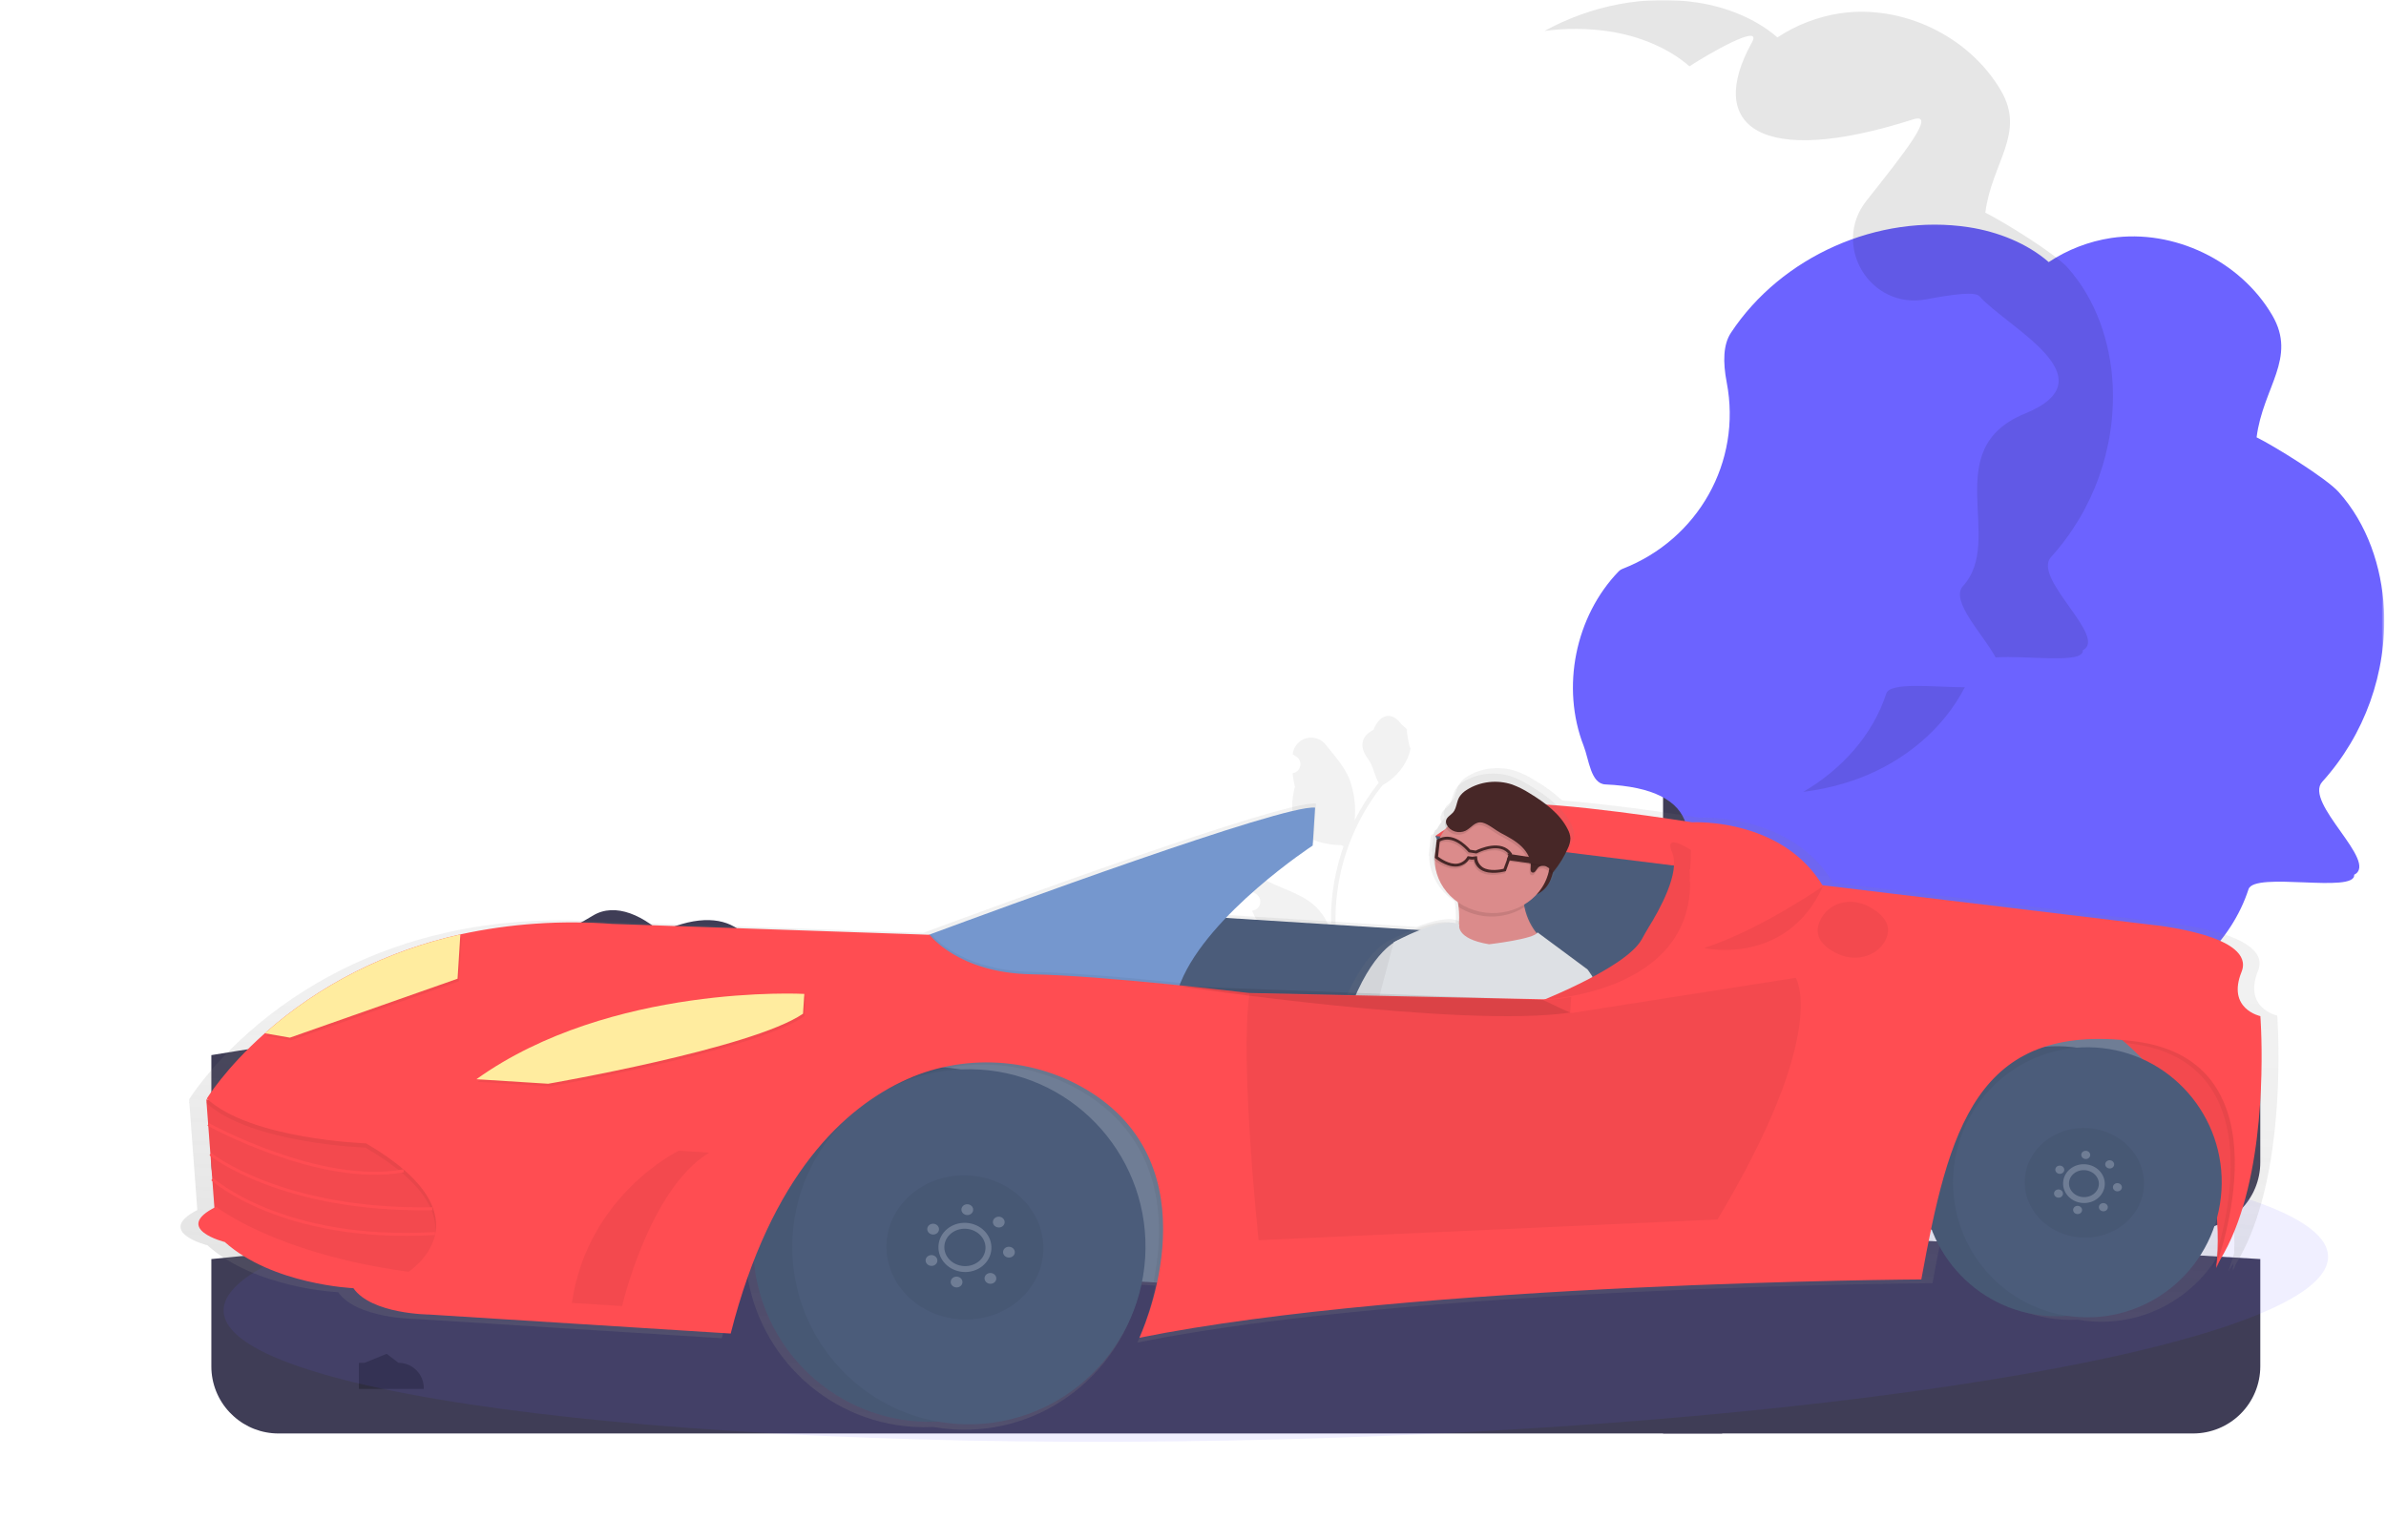 <svg width="807" height="521" viewBox="0 0 807 521" fill="none" xmlns="http://www.w3.org/2000/svg">
<mask id="mask0_36_96" style="mask-type:luminance" maskUnits="userSpaceOnUse" x="0" y="0" width="807" height="521">
<path d="M806.352 0H0V520.956H806.352V0Z" fill="white"/>
</mask>
<g mask="url(#mask0_36_96)">
<path d="M475.524 325.615C475.059 325.637 474.599 325.515 474.206 325.266C473.813 325.017 473.505 324.653 473.326 324.224C473.146 323.795 473.103 323.32 473.202 322.866C473.301 322.411 473.537 321.998 473.879 321.682L474.035 321.064C474.014 321.014 473.994 320.965 473.973 320.915C473.505 319.809 472.72 318.866 471.717 318.205C470.715 317.543 469.539 317.193 468.338 317.197C467.137 317.202 465.964 317.561 464.967 318.23C463.969 318.899 463.191 319.848 462.731 320.957C460.893 325.385 458.552 329.821 457.976 334.503C457.722 336.573 457.829 338.671 458.292 340.704C453.974 331.284 451.731 321.045 451.717 310.683C451.716 308.082 451.861 305.484 452.15 302.9C452.389 300.781 452.72 298.678 453.144 296.589C455.459 285.258 460.428 274.638 467.645 265.6C471.137 263.694 473.962 260.764 475.737 257.203C476.381 255.924 476.836 254.557 477.087 253.147C476.693 253.199 475.602 247.199 475.899 246.83C475.35 245.997 474.367 245.583 473.768 244.77C470.785 240.727 466.676 241.433 464.531 246.927C459.949 249.24 459.905 253.075 462.716 256.764C464.505 259.111 464.751 262.286 466.32 264.799C466.159 265.006 465.991 265.206 465.83 265.413C462.878 269.208 460.305 273.284 458.149 277.581C458.673 272.767 458.047 267.897 456.322 263.372C454.574 259.154 451.297 255.602 448.412 251.957C447.648 250.977 446.612 250.246 445.433 249.856C444.255 249.465 442.987 249.433 441.79 249.763C440.593 250.093 439.521 250.77 438.709 251.71C437.897 252.649 437.381 253.808 437.228 255.04C437.222 255.094 437.216 255.147 437.21 255.201C437.639 255.443 438.059 255.7 438.469 255.971C438.985 256.316 439.384 256.808 439.615 257.383C439.847 257.959 439.898 258.591 439.764 259.196C439.63 259.802 439.316 260.353 438.864 260.777C438.411 261.201 437.841 261.478 437.228 261.573L437.165 261.582C437.318 263.127 437.588 264.658 437.973 266.162C434.271 280.478 442.263 285.692 453.674 285.926C453.926 286.055 454.171 286.184 454.423 286.307C452.256 292.448 450.897 298.844 450.38 305.335C450.087 309.164 450.104 313.011 450.432 316.838L450.412 316.702C449.586 312.447 447.316 308.608 443.986 305.832C439.04 301.769 432.053 300.273 426.717 297.008C426.15 296.644 425.491 296.45 424.817 296.448C424.143 296.446 423.483 296.637 422.914 296.999C422.346 297.36 421.892 297.876 421.607 298.487C421.322 299.098 421.218 299.777 421.306 300.445L421.328 300.588C422.123 300.911 422.898 301.285 423.647 301.705C424.075 301.947 424.495 302.203 424.905 302.475C425.421 302.819 425.821 303.312 426.052 303.887C426.283 304.463 426.335 305.095 426.201 305.7C426.066 306.306 425.753 306.857 425.3 307.281C424.847 307.705 424.277 307.982 423.664 308.077L423.602 308.086C423.556 308.093 423.518 308.099 423.472 308.106C424.831 311.351 426.739 314.337 429.111 316.935C431.426 329.432 441.367 330.618 452.001 326.978H452.008C453.174 332.049 454.865 336.984 457.052 341.705H475.072C475.137 341.504 475.195 341.298 475.253 341.098C473.585 341.202 471.911 341.103 470.267 340.801C471.604 339.16 472.941 337.506 474.278 335.866C474.308 335.835 474.336 335.803 474.362 335.769C475.04 334.929 475.725 334.096 476.403 333.257C476.439 330.683 476.143 328.114 475.524 325.615Z" fill="#F2F2F2"/>
<path d="M764.484 356.956V393.266C764.477 399.281 762.084 405.048 757.831 409.302C753.577 413.556 747.81 415.948 741.794 415.956H94.174C88.524 415.963 83.077 413.846 78.914 410.026C78.484 409.646 78.064 409.236 77.664 408.806C73.691 404.607 71.48 399.046 71.484 393.266V356.956C268.636 324.396 511.095 335.419 764.484 356.956Z" fill="#3F3D56"/>
<path d="M764.484 425.956V462.266C764.477 468.281 762.084 474.048 757.831 478.302C753.577 482.556 747.81 484.948 741.794 484.956H94.174C88.524 484.963 83.077 482.846 78.914 479.026C78.484 478.646 78.064 478.236 77.664 477.806C73.691 473.608 71.48 468.046 71.484 462.266V425.956C267.835 405.565 507.058 410.404 764.484 425.956Z" fill="#3F3D56"/>
<path d="M710.524 320.615C710.059 320.637 709.599 320.515 709.206 320.266C708.813 320.017 708.505 319.653 708.326 319.224C708.146 318.795 708.103 318.32 708.202 317.866C708.301 317.411 708.537 316.998 708.879 316.682L709.035 316.064C709.014 316.014 708.994 315.965 708.973 315.915C708.505 314.809 707.72 313.866 706.717 313.205C705.715 312.543 704.539 312.193 703.338 312.197C702.137 312.202 700.964 312.561 699.967 313.23C698.969 313.899 698.192 314.848 697.731 315.957C695.893 320.385 693.552 324.821 692.976 329.503C692.722 331.573 692.829 333.671 693.292 335.704C688.974 326.284 686.731 316.045 686.717 305.683C686.716 303.082 686.861 300.484 687.15 297.9C687.389 295.781 687.72 293.678 688.144 291.589C690.459 280.258 695.428 269.638 702.645 260.6C706.137 258.694 708.962 255.764 710.738 252.203C711.381 250.924 711.836 249.557 712.087 248.147C711.693 248.199 710.602 242.199 710.899 241.83C710.35 240.997 709.367 240.583 708.768 239.77C705.785 235.727 701.676 236.433 699.531 241.927C694.949 244.24 694.905 248.075 697.716 251.764C699.505 254.111 699.751 257.286 701.32 259.799C701.159 260.006 700.991 260.206 700.83 260.413C697.878 264.208 695.305 268.284 693.149 272.581C693.673 267.767 693.047 262.897 691.322 258.372C689.574 254.154 686.297 250.602 683.412 246.957C682.649 245.977 681.612 245.246 680.433 244.856C679.255 244.465 677.987 244.433 676.79 244.763C675.593 245.093 674.521 245.77 673.709 246.71C672.897 247.649 672.381 248.808 672.228 250.04C672.222 250.094 672.216 250.147 672.21 250.201C672.639 250.443 673.059 250.7 673.469 250.971C673.985 251.316 674.384 251.808 674.615 252.383C674.847 252.959 674.898 253.591 674.764 254.196C674.63 254.802 674.316 255.353 673.864 255.777C673.411 256.201 672.841 256.478 672.228 256.573L672.165 256.582C672.318 258.127 672.588 259.658 672.973 261.162C669.271 275.478 677.263 280.692 688.674 280.926C688.926 281.055 689.171 281.184 689.423 281.307C687.257 287.448 685.897 293.844 685.38 300.335C685.087 304.164 685.104 308.011 685.432 311.838L685.412 311.702C684.586 307.447 682.316 303.608 678.986 300.832C674.04 296.769 667.053 295.273 661.718 292.008C661.15 291.644 660.491 291.45 659.817 291.448C659.143 291.446 658.483 291.637 657.914 291.999C657.346 292.36 656.892 292.876 656.607 293.487C656.322 294.098 656.218 294.777 656.306 295.445L656.328 295.588C657.123 295.911 657.898 296.285 658.647 296.705C659.075 296.947 659.495 297.203 659.905 297.475C660.421 297.819 660.821 298.312 661.052 298.887C661.283 299.463 661.335 300.095 661.201 300.7C661.067 301.306 660.753 301.857 660.3 302.281C659.847 302.705 659.277 302.982 658.664 303.077L658.602 303.086C658.556 303.093 658.518 303.099 658.472 303.106C659.831 306.351 661.739 309.337 664.111 311.935C666.426 324.432 676.367 325.618 687.001 321.978H687.008C688.174 327.049 689.865 331.984 692.052 336.705H710.072C710.137 336.504 710.195 336.298 710.253 336.098C708.585 336.202 706.911 336.103 705.267 335.801C706.604 334.16 707.941 332.506 709.278 330.866C709.308 330.835 709.336 330.803 709.362 330.769C710.04 329.929 710.725 329.096 711.403 328.257C711.439 325.683 711.143 323.114 710.524 320.615Z" fill="#F2F2F2"/>
<path d="M699.018 361.981C699.018 362.308 699.013 362.634 699.008 362.956H633.097C631.59 362.957 630.098 362.648 628.714 362.049C627.33 361.45 626.085 360.573 625.054 359.472C625.078 359.014 625.117 358.561 625.166 358.108C627.105 339.483 651.344 311.409 661.992 324.956C672.639 338.503 699.018 341.534 699.018 361.981Z" fill="#3F3D56"/>
<path d="M734.094 362.277C734.098 362.504 734.091 362.732 734.088 362.956H688.147C687.097 362.956 686.057 362.741 685.092 362.324C684.128 361.906 683.26 361.295 682.541 360.528C682.558 360.208 682.585 359.893 682.619 359.577C683.971 346.595 704.462 323.688 708.287 336.469C718.038 369.047 733.895 349.47 734.094 362.277Z" fill="#3F3D56"/>
<path d="M217.644 437.9C217.65 438.254 217.639 438.607 217.634 438.956H146.201C144.567 438.957 142.95 438.622 141.451 437.973C139.951 437.324 138.601 436.373 137.484 435.18C137.511 434.684 137.553 434.193 137.606 433.702C139.707 413.517 160.516 409.661 177.517 397.772C196.648 384.393 217.297 414.204 217.644 437.9Z" fill="#3F3D56"/>
<path d="M233.484 429.244C233.332 429.438 233.481 429.737 233.477 429.98H183.688C182.549 429.981 181.422 429.747 180.377 429.295C179.331 428.842 178.39 428.18 177.612 427.348C177.63 427.002 177.66 426.66 177.696 426.318C179.161 412.249 191.061 401.692 205.515 401.275C232.459 400.497 246.315 412.931 233.484 429.244Z" fill="#3F3D56"/>
<path d="M240.644 349.9C240.644 350.253 240.639 350.607 240.634 350.956H169.201C167.567 350.957 165.95 350.622 164.451 349.973C162.951 349.324 161.601 348.373 160.484 347.18C160.511 346.684 160.553 346.193 160.606 345.702C162.707 325.517 185.394 319.041 200.517 309.772C215.639 300.503 240.644 327.74 240.644 349.9Z" fill="#3F3D56"/>
<path d="M256.484 341.244C256.459 341.488 256.457 341.735 256.477 341.98H206.688C205.549 341.981 204.422 341.748 203.377 341.295C202.331 340.842 201.39 340.18 200.612 339.348C200.63 339.002 200.66 338.66 200.696 338.318C202.161 324.249 214.84 317.975 228.515 313.275C251.099 305.511 260.435 321.501 256.484 341.244Z" fill="#3F3D56"/>
<path d="M290.484 355.219C290.497 355.465 290.495 355.711 290.477 355.956H240.688C239.549 355.957 238.422 355.723 237.377 355.271C236.331 354.818 235.39 354.156 234.612 353.324C234.63 352.978 234.66 352.636 234.696 352.294C236.161 338.225 252.423 337.605 262.515 327.25C271.865 317.656 288.444 336.564 290.484 355.219Z" fill="#3F3D56"/>
<path d="M582.484 239.956H562.484V484.956H582.484V239.956Z" fill="#3F3D56"/>
<path d="M806.313 206.196C805.573 191.736 800.653 177.216 790.983 166.446C786.763 161.746 768.923 150.726 763.233 147.956C765.393 130.966 777.013 121.166 768.513 106.636C757.723 88.206 735.213 77.396 714.083 80.506C706.521 81.657 699.3 84.442 692.923 88.666C685.623 82.286 675.633 78.366 665.903 76.876C635.253 72.176 602.483 86.726 585.423 112.616C582.844 116.529 582.669 122.385 584.013 129.366C589.194 156.273 574.348 182.498 548.81 192.429C548.319 192.61 547.873 192.895 547.503 193.266C532.763 208.516 527.923 232.576 535.633 252.346C537.457 257.026 538 265.162 543 265.382C575.296 266.804 577.77 284.432 559.457 310.642C555.622 316.129 561.193 323.881 564.663 329.716C572.643 343.146 588.753 350.046 604.353 350.966C619.883 351.886 635.223 347.776 650.233 343.686L670.233 342.886C687.443 345.856 705.443 345.386 721.753 339.226C739.343 332.576 754.683 318.716 760.503 300.836C762.493 294.726 796.743 302.386 796.233 295.956C804.753 291.606 778.993 271.566 785.443 264.486C799.816 248.569 807.318 227.618 806.313 206.196Z" fill="#6C63FF"/>
<path opacity="0.1" d="M637.996 234.603C633.392 248.748 622.82 260.359 609.9 267.893C616.43 267.094 622.842 265.527 629.004 263.226C643.99 257.56 657.32 246.649 664.544 232.49C654.394 232.5 639.298 230.607 637.996 234.603Z" fill="black"/>
<path opacity="0.1" d="M693.694 188.486C708.067 172.569 715.569 151.618 714.564 130.196C713.824 115.736 708.904 101.216 699.234 90.446C695.014 85.746 677.174 74.726 671.484 71.956C673.644 54.966 685.264 45.166 676.764 30.636C665.974 12.206 643.464 1.396 622.334 4.506C614.772 5.657 607.552 8.442 601.174 12.666C593.874 6.286 583.884 2.366 574.154 0.876C556.466 -1.837 538.077 1.873 522.404 10.463C529.707 9.486 537.111 9.547 544.396 10.643C554.126 12.133 564.116 16.053 571.416 22.433C577.797 18.253 596.287 7.582 592.576 14.273C576.715 42.871 595.462 56.906 647.006 40.403C655.214 37.775 644.24 51.554 631.284 67.909C619.307 83.027 632.562 104.858 651.511 101.264C660.766 99.508 668.054 98.629 669.476 100.213C679.146 110.983 714.129 127.971 684.806 139.963C655.484 151.956 678.216 182.593 663.936 198.253C659.405 203.227 670.76 214.592 674.969 222.424C685.349 221.621 704.87 224.823 704.484 219.956C713.004 215.606 687.244 195.566 693.694 188.486Z" fill="black"/>
<path d="M121.378 469.886L143.335 469.885V469.608C143.335 467.341 142.435 465.168 140.832 463.565C139.229 461.962 137.056 461.062 134.789 461.062L130.778 458.019L123.295 461.062H121.378V469.886Z" fill="#2F2E41"/>
<path opacity="0.1" d="M433.775 486.94C630.321 481.738 788.642 453.931 787.395 424.83C786.148 395.729 625.805 376.355 429.26 381.557C232.714 386.759 74.393 414.566 75.64 443.667C76.887 472.767 237.23 492.141 433.775 486.94Z" fill="#6C63FF"/>
<path d="M756.308 427.496C771.191 403.275 771.012 362.314 770.467 348.38C770.348 345.332 770.213 343.578 770.213 343.578C770.213 343.578 758.591 341.14 763.737 328.367C766.255 322.114 758.966 318.11 750.885 315.656C745.101 313.998 739.165 312.843 733.157 312.209L619.954 298.606C605.807 274.906 574.924 276.625 574.924 276.625C574.924 276.625 547.745 272.291 528.378 270.799C525.586 268.232 522.492 265.959 519.153 264.024C517.171 262.761 515.042 261.707 512.806 260.883C510.082 259.974 507.172 259.662 504.307 259.971C501.443 260.281 498.704 261.203 496.31 262.665C495.146 263.333 494.175 264.248 493.476 265.334C493.202 265.831 492.987 266.354 492.836 266.894C492.485 267.809 492.185 268.74 491.938 269.685C491.74 270.134 491.47 270.554 491.137 270.929C490.296 271.891 488.91 272.567 488.66 273.78C488.652 273.85 488.647 273.921 488.647 273.991C488.49 274.216 488.379 274.465 488.319 274.727C488.232 275.268 488.326 275.823 488.587 276.317C488.625 276.4 488.671 276.475 488.717 276.551C487.68 277.764 486.812 279.092 486.134 280.504C485.86 280.621 485.593 280.752 485.336 280.899L485.111 281.031L485.086 281.434L484.958 281.512L484.282 288.008L484.426 288.123C484.453 291.175 485.265 294.185 486.796 296.908C488.327 299.63 490.534 301.987 493.235 303.786C493.303 304.209 493.362 304.637 493.421 305.086C493.681 307.246 493.723 309.422 493.546 311.585L493.424 311.578C490.125 310.042 484.217 311.622 479.102 313.576L414.688 309.519C428.187 295.46 444.282 284.911 444.282 284.911L445.104 271.859C434.156 270.665 335.011 307.168 313.271 315.237L312.309 315.595L203.426 311.842C183.746 310.49 166.367 312.063 151.185 315.455C125.818 321.076 102.602 332.809 83.912 349.452C70.259 361.589 63.959 371.932 63.959 371.932L64.024 372.839L63.887 373.063L64.051 373.213L65.642 394.634L66.736 409.373C52.21 416.808 70.14 421.283 70.14 421.283C86.552 435.978 114.369 437.166 114.369 437.166C120.618 446.103 140.442 446.21 140.442 446.21L244.122 452.742C246.287 444.097 248.995 435.579 252.23 427.231C254.811 456.794 278.546 480.811 308.896 482.723C311.148 482.864 313.405 482.88 315.655 482.771C317.874 483.161 320.115 483.429 322.366 483.572C353.07 485.506 379.887 464.142 385.756 434.621L390.829 434.94C389.463 441.533 387.405 447.981 384.682 454.195C479.443 435.113 653.612 434.13 653.612 434.13C654.727 427.894 655.901 421.874 657.124 416.103C663.243 432.851 678.723 445.25 697.575 446.438C699.288 446.543 701.005 446.554 702.717 446.47C704.404 446.768 706.109 446.973 707.822 447.083C730.207 448.493 749.847 433.62 755.389 412.608C755.709 416.399 755.788 420.2 755.626 423.994C754.6 427.554 753.756 429.817 753.642 430.135C754.263 429.228 754.856 428.296 755.422 427.34C755.398 427.724 755.373 428.12 755.348 428.517C755.134 429.167 754.988 429.53 754.944 429.653L755.295 429.131C755.276 429.422 755.259 429.706 755.24 429.997C755.167 430.019 755.608 429.091 756.308 427.496Z" fill="url(#paint0_linear_36_96)"/>
<path d="M751.108 336.772L537.473 323.314L532.485 402.503L746.119 415.961L751.108 336.772Z" fill="#6F7D95"/>
<path d="M485.491 282.807L511.899 347.179L572.2 347.619L576.241 322.118L579.958 292.117L495.345 281.184L485.491 282.807Z" fill="#4B5C7A"/>
<path d="M485.491 282.807C485.491 282.807 497.636 273.496 511.757 272.141C525.879 270.787 572.311 278.193 572.311 278.193L578.322 289.193L576.753 294.152L485.491 282.807Z" fill="#FF4D52"/>
<path d="M597.872 322.081L382.417 308.508L378.763 366.506L594.218 380.079L597.872 322.081Z" fill="#4B5C7A"/>
<path d="M542.377 358.2C549.17 341.071 538.547 328.865 538.547 328.865L520.497 315.62C520.479 315.66 520.457 315.698 520.432 315.735C518.152 312.947 516.598 309.718 515.89 306.302C515.846 306.087 515.809 305.865 515.766 305.63C517.56 304.565 519.155 303.243 520.492 301.713C523.666 300.18 525.208 297.49 525.901 294.752C528.042 292.187 529.797 289.366 531.118 286.365C531.335 285.88 531.525 285.384 531.688 284.881C532.11 283.951 532.335 282.953 532.35 281.942C532.267 280.81 531.929 279.703 531.355 278.693C528.522 273.204 523.056 269.162 517.467 265.797C515.517 264.555 513.423 263.519 511.225 262.709C508.546 261.815 505.684 261.509 502.868 261.813C500.051 262.118 497.359 263.025 495.005 264.461C493.86 265.119 492.904 266.019 492.217 267.087C491.947 267.575 491.735 268.089 491.586 268.62C491.248 269.522 490.962 270.439 490.726 271.368C490.541 271.807 490.287 272.218 489.97 272.588C489.138 273.531 487.781 274.196 487.532 275.395C487.524 275.465 487.519 275.536 487.519 275.606C487.366 275.827 487.257 276.072 487.199 276.33C487.112 276.861 487.204 277.407 487.462 277.893C487.5 277.975 487.546 278.051 487.592 278.127C486.571 279.319 485.717 280.626 485.049 282.016C484.777 282.13 484.513 282.26 484.259 282.404L484.042 282.53L484.017 282.926L483.889 283.005L483.219 289.395L483.356 289.51C483.381 292.511 484.178 295.472 485.683 298.151C487.188 300.829 489.358 303.148 492.015 304.917C492.083 305.333 492.143 305.755 492.195 306.197C492.484 308.531 492.51 310.884 492.273 313.218C492.257 313.014 492.27 312.81 492.311 312.61C487.245 310.12 475.521 315.382 470.785 317.739C470.074 317.997 469.403 318.341 468.792 318.762L468.71 318.81C465.418 320.952 458.798 327.067 452.816 343.477C444.51 366.38 444.889 371.714 439.569 376.809C434.249 381.903 426.906 419.695 426.906 419.695L436.773 422.806L438.292 419.105C449.579 429.839 482.641 436.748 482.641 436.748L483.847 433.897C488.856 435.911 497.574 433.878 497.574 433.878C510.335 430.607 515.668 420.601 525.598 407.585C535.527 394.57 542.377 358.2 542.377 358.2ZM487.508 425.325L514.752 360.947C516.202 371.301 505.949 386.818 504.466 397.293C503.528 404.031 494.104 416.945 487.508 425.325Z" fill="url(#paint1_linear_36_96)"/>
<path d="M525.197 287.572C525.197 287.572 528.333 301.902 516.241 303.602C504.149 305.303 512.567 297.018 512.567 297.018L524.729 287.436L525.197 287.572Z" fill="#472727"/>
<path d="M473.176 317.976C473.176 317.976 464.088 320.722 456.159 342.58C448.23 364.437 448.561 369.502 443.536 374.383C438.512 379.264 431.41 415.286 431.41 415.286L440.66 418.205L450.371 394.442L476.911 331.726L473.176 317.976Z" fill="#DDE0E4"/>
<path opacity="0.05" d="M473.176 317.976C473.176 317.976 464.088 320.722 456.159 342.58C448.23 364.437 448.561 369.502 443.536 374.383C438.512 379.264 431.41 415.286 431.41 415.286L440.66 418.205L450.371 394.442L476.911 331.726L473.176 317.976Z" fill="black"/>
<path d="M522.638 318.569C522.638 318.569 484.372 333.59 490.525 322.607C493.569 317.183 493.833 311.378 493.331 306.852C493.05 304.188 492.427 301.559 491.477 299.022C491.477 299.022 517.904 282.247 515.477 297.149C514.919 300.354 514.957 303.629 515.59 306.834C517.276 314.926 522.638 318.569 522.638 318.569Z" fill="#DB8B8B"/>
<path opacity="0.1" d="M515.588 306.86C513.086 308.474 510.199 309.516 507.161 309.901C504.123 310.287 501.022 310.005 498.11 309.078C496.407 308.542 494.789 307.794 493.302 306.857C493.02 304.192 492.398 301.564 491.447 299.027C491.447 299.027 517.875 282.251 515.448 297.153C514.896 300.367 514.944 303.649 515.588 306.86Z" fill="black"/>
<path d="M523.25 296.815C526.644 287.457 521.116 277.26 510.902 274.039C500.687 270.818 489.655 275.794 486.261 285.152C482.866 294.51 488.395 304.707 498.609 307.928C508.823 311.149 519.856 306.174 523.25 296.815Z" fill="#DB8B8B"/>
<path opacity="0.1" d="M495.385 281.93C494.832 282.196 494.226 282.356 493.602 282.4C492.978 282.445 492.349 282.372 491.753 282.188C491.157 282.003 490.607 281.711 490.135 281.327C489.664 280.943 489.28 280.477 489.008 279.955C488.769 279.49 488.686 278.972 488.769 278.466C489.007 277.326 490.29 276.69 491.105 275.786C492.375 274.319 492.285 272.196 493.242 270.537C493.893 269.528 494.792 268.675 495.87 268.047C498.068 266.669 500.595 265.792 503.244 265.489C505.894 265.185 508.59 265.463 511.114 266.299C513.174 267.061 515.134 268.038 516.956 269.21C522.188 272.387 527.301 276.194 529.912 281.423C530.447 282.386 530.759 283.439 530.83 284.515C530.789 285.669 530.497 286.802 529.97 287.846C528.701 290.741 527.016 293.463 524.959 295.941C524.371 295.178 523.613 294.539 522.736 294.068C522.293 293.841 521.785 293.748 521.283 293.801C520.782 293.854 520.314 294.051 519.944 294.363C519.272 295.058 518.802 296.436 517.873 296.045C517.267 295.795 517.324 295.008 517.391 294.402C517.687 291.765 516.276 289.174 514.28 287.256C512.284 285.338 509.746 283.996 507.243 282.677C505.446 281.727 503.099 279.661 501.091 279.196C498.6 278.608 497.256 281.019 495.385 281.93Z" fill="black"/>
<path d="M495.708 281.041C495.156 281.307 494.549 281.467 493.925 281.511C493.301 281.556 492.672 281.483 492.076 281.299C491.481 281.114 490.93 280.822 490.459 280.438C489.987 280.054 489.603 279.588 489.331 279.066C489.092 278.601 489.009 278.083 489.093 277.577C489.331 276.437 490.613 275.801 491.429 274.897C492.699 273.43 492.608 271.307 493.565 269.648C494.216 268.639 495.116 267.786 496.193 267.158C498.391 265.78 500.918 264.903 503.567 264.6C506.217 264.296 508.914 264.574 511.437 265.41C513.497 266.172 515.457 267.149 517.279 268.321C522.511 271.498 527.624 275.305 530.235 280.534C530.77 281.497 531.083 282.55 531.153 283.626C531.113 284.78 530.82 285.913 530.293 286.957C529.024 289.852 527.339 292.574 525.282 295.052C524.695 294.289 523.937 293.65 523.06 293.179C522.616 292.952 522.108 292.859 521.607 292.912C521.106 292.965 520.637 293.162 520.267 293.474C519.595 294.169 519.125 295.546 518.196 295.156C517.591 294.906 517.647 294.119 517.715 293.513C518.011 290.876 516.599 288.285 514.603 286.367C512.607 284.449 510.07 283.107 507.567 281.788C505.77 280.838 503.422 278.772 501.414 278.307C498.923 277.712 497.579 280.13 495.708 281.041Z" fill="#472727"/>
<path d="M503.646 319.458C503.646 319.458 519.212 317.657 520.024 315.432L536.905 327.959C536.905 327.959 546.81 339.529 540.34 355.876C540.34 355.876 533.726 390.567 524.332 403.006C514.937 415.444 508.949 431.948 496.951 435.135C496.951 435.135 486.076 427.732 482.344 427.576C482.344 427.576 503.081 403.307 504.534 393.328C505.986 383.35 515.697 368.522 514.396 358.669L483.832 431.022C483.832 431.022 442.473 422.443 439.043 409.449C439.043 409.449 442.954 404.71 442.602 399.636C442.249 394.562 461.047 357.744 461.047 357.744L471.391 318.767C471.391 318.767 487.562 309.769 493.587 312.751C493.56 312.709 492.128 317.564 503.646 319.458Z" fill="#DDE0E4"/>
<g opacity="0.1">
<path d="M511.038 289.401C507.539 284.402 500.047 287.853 498.817 288.459L496.964 288.17C495.44 286.441 490.726 281.802 485.842 284.688L485.631 284.814L484.966 290.899L485.159 291.057C486.451 292.102 487.94 292.92 489.551 293.471C490.57 293.817 491.662 293.935 492.736 293.818C493.533 293.701 494.29 293.424 494.954 293.007C495.618 292.59 496.173 292.043 496.58 291.405L497.547 291.525L498.275 291.445C498.375 292.157 498.638 292.843 499.048 293.457C499.458 294.072 500.004 294.6 500.651 295.007C503.762 296.882 508.566 295.505 508.763 295.484L509.013 295.414L511.111 289.618L511.038 289.401ZM508.261 294.616C507.285 294.854 503.611 295.605 501.267 294.176C500.685 293.79 500.206 293.287 499.867 292.707C499.528 292.126 499.337 291.483 499.311 290.827L499.255 290.338L497.66 290.537L496.081 290.384L495.912 290.652C495.585 291.235 495.117 291.739 494.543 292.126C493.968 292.514 493.304 292.774 492.6 292.886C489.853 293.251 486.838 291.123 486.052 290.522L486.614 285.38C490.846 283.118 495.078 287.487 496.289 288.904L496.417 289.051L499.029 289.455L499.193 289.365C499.268 289.33 506.048 285.715 509.564 289.189C509.738 289.358 509.898 289.539 510.043 289.73L508.261 294.616Z" fill="black"/>
<path d="M522.631 293.212L510.458 291.509L509.462 291.267L510.013 289.735C509.869 289.544 509.709 289.363 509.535 289.194L511.008 289.419L520.961 290.949L522.631 293.212Z" fill="black"/>
</g>
<path d="M511.341 288.705C507.842 283.705 500.35 287.156 499.12 287.762L497.267 287.473C495.743 285.744 491.029 281.106 486.144 283.991L485.934 284.117L485.269 290.202L485.461 290.36C486.754 291.405 488.243 292.224 489.853 292.774C490.873 293.12 491.965 293.239 493.039 293.121C493.836 293.004 494.593 292.727 495.257 292.31C495.921 291.893 496.476 291.346 496.882 290.708L497.85 290.829L498.578 290.748C498.677 291.461 498.941 292.147 499.351 292.761C499.76 293.375 500.307 293.903 500.954 294.31C504.065 296.185 508.869 294.809 509.065 294.788L509.315 294.717L511.414 288.922L511.341 288.705ZM508.564 293.92C507.588 294.157 503.914 294.908 501.57 293.479C500.988 293.093 500.509 292.591 500.169 292.01C499.83 291.429 499.64 290.786 499.613 290.13L499.557 289.642L497.963 289.84L496.407 289.649L496.239 289.917C495.917 290.503 495.452 291.012 494.88 291.404C494.308 291.797 493.644 292.062 492.939 292.179C490.193 292.543 487.177 290.415 486.392 289.815L486.954 284.673C491.185 282.41 495.418 286.779 496.629 288.196L496.757 288.344L499.368 288.747L499.533 288.658C499.607 288.623 506.387 285.007 509.903 288.481C510.078 288.65 510.238 288.831 510.382 289.023L508.564 293.92Z" fill="#472727"/>
<path d="M522.773 292.796L510.643 291.096L509.647 290.854L510.198 289.322C510.054 289.13 509.894 288.949 509.719 288.781L511.193 289.006L521.146 290.536L522.773 292.796Z" fill="#472727"/>
<path d="M434.797 357.158L221.163 343.7L216.174 422.889L429.808 436.347L434.797 357.158Z" fill="#6F7D95"/>
<path d="M310.679 480.911C343.604 482.985 371.985 457.826 374.071 424.717C376.156 391.609 351.157 363.087 318.232 361.013C285.308 358.939 256.927 384.098 254.841 417.207C252.755 450.315 277.755 478.837 310.679 480.911Z" fill="#4B5C7A"/>
<path opacity="0.05" d="M310.679 480.911C343.604 482.985 371.985 457.826 374.071 424.717C376.156 391.609 351.157 363.087 318.232 361.013C285.308 358.939 256.927 384.098 254.841 417.207C252.755 450.315 277.755 478.837 310.679 480.911Z" fill="black"/>
<path d="M323.926 481.745C356.85 483.819 385.232 458.661 387.317 425.552C389.403 392.443 364.404 363.922 331.479 361.848C298.555 359.774 270.174 384.932 268.088 418.041C266.002 451.15 291.002 479.671 323.926 481.745Z" fill="#4B5C7A"/>
<path opacity="0.05" d="M324.826 446.362C339.458 447.283 352.006 437.131 352.853 423.686C353.7 410.241 342.525 398.595 327.893 397.673C313.261 396.751 300.713 406.903 299.866 420.348C299.019 433.793 310.194 445.44 324.826 446.362Z" fill="black"/>
<path d="M325.899 429.323C330.291 429.6 334.056 426.553 334.311 422.518C334.565 418.483 331.211 414.988 326.82 414.711C322.429 414.435 318.663 417.482 318.409 421.517C318.154 425.552 321.508 429.047 325.899 429.323Z" stroke="#6F7D95" stroke-width="2" stroke-miterlimit="10"/>
<path d="M327.05 411.062C328.147 411.131 329.087 410.37 329.151 409.362C329.214 408.354 328.376 407.481 327.28 407.412C326.183 407.343 325.242 408.104 325.179 409.112C325.115 410.12 325.953 410.993 327.05 411.062Z" fill="#6F7D95"/>
<path d="M338.998 414.924C339.879 414.329 340.062 413.185 339.405 412.368C338.749 411.552 337.502 411.372 336.621 411.967C335.74 412.562 335.558 413.706 336.215 414.523C336.871 415.339 338.117 415.519 338.998 414.924Z" fill="#6F7D95"/>
<path d="M343.184 424.059C343.437 423.078 342.775 422.087 341.706 421.844C340.637 421.6 339.565 422.198 339.312 423.179C339.059 424.159 339.721 425.151 340.79 425.394C341.859 425.637 342.931 425.04 343.184 424.059Z" fill="#6F7D95"/>
<path d="M335.882 434.137C336.864 433.692 337.259 432.597 336.766 431.69C336.273 430.782 335.077 430.407 334.095 430.851C333.114 431.295 332.718 432.39 333.211 433.298C333.705 434.205 334.9 434.581 335.882 434.137Z" fill="#6F7D95"/>
<path d="M325.364 434.466C325.798 433.542 325.333 432.462 324.324 432.052C323.315 431.642 322.145 432.059 321.71 432.982C321.275 433.906 321.741 434.986 322.749 435.396C323.758 435.806 324.929 435.389 325.364 434.466Z" fill="#6F7D95"/>
<path d="M315.624 428.194C316.676 427.914 317.274 426.901 316.958 425.93C316.643 424.959 315.534 424.399 314.481 424.679C313.429 424.959 312.832 425.972 313.147 426.943C313.463 427.914 314.571 428.474 315.624 428.194Z" fill="#6F7D95"/>
<path d="M317.268 416.852C317.872 416.014 317.617 414.877 316.699 414.314C315.78 413.75 314.547 413.972 313.944 414.811C313.34 415.649 313.595 416.785 314.513 417.349C315.432 417.913 316.665 417.69 317.268 416.852Z" fill="#6F7D95"/>
<path d="M758.976 402.453C756.126 415.244 749.572 429.029 749.572 429.029C749.666 428.15 749.745 427.281 749.809 426.422C749.879 425.312 749.948 424.214 750.017 423.116C751.541 387.46 731.806 364.159 718.848 352.782C715.482 349.787 711.83 347.077 707.937 344.686L744.957 347.019C744.957 347.019 757.8 375.262 759.993 388.836C760.634 392.647 760.084 397.478 758.976 402.453Z" fill="#FF4D52"/>
<path opacity="0.05" d="M758.976 402.453C756.126 415.244 749.572 429.029 749.572 429.029C749.666 428.15 749.745 427.281 749.809 426.422C749.879 425.312 749.948 424.214 750.017 423.116C751.541 387.46 731.806 364.159 718.848 352.782C715.482 349.787 711.83 347.077 707.937 344.686L744.957 347.019C744.957 347.019 757.8 375.262 759.993 388.836C760.634 392.647 760.084 397.478 758.976 402.453Z" fill="black"/>
<path d="M692.912 445.228C717.952 446.806 739.537 427.671 741.123 402.49C742.71 377.309 723.697 355.616 698.657 354.039C673.617 352.462 652.032 371.596 650.446 396.777C648.859 421.959 667.872 443.651 692.912 445.228Z" fill="#4B5C7A"/>
<path opacity="0.05" d="M692.912 445.228C717.952 446.806 739.537 427.671 741.123 402.49C742.71 377.309 723.697 355.616 698.657 354.039C673.617 352.462 652.032 371.596 650.446 396.777C648.859 421.959 667.872 443.651 692.912 445.228Z" fill="black"/>
<path d="M703.133 445.581C728.172 447.158 749.757 428.024 751.344 402.843C752.93 377.661 733.917 355.969 708.877 354.392C683.837 352.815 662.252 371.949 660.666 397.13C659.08 422.311 678.093 444.004 703.133 445.581Z" fill="#4B5C7A"/>
<path opacity="0.05" d="M703.817 418.667C714.944 419.368 724.486 411.648 725.13 401.424C725.774 391.199 717.276 382.342 706.149 381.642C695.022 380.941 685.48 388.661 684.835 398.885C684.191 409.11 692.689 417.966 703.817 418.667Z" fill="black"/>
<path d="M704.486 405.99C707.825 406.2 710.687 403.884 710.881 400.817C711.074 397.749 708.524 395.092 705.186 394.882C701.848 394.672 698.985 396.988 698.792 400.055C698.599 403.123 701.148 405.78 704.486 405.99Z" stroke="#6F7D95" stroke-width="2" stroke-miterlimit="10"/>
<path d="M705.361 392.105C706.196 392.158 706.911 391.579 706.96 390.812C707.008 390.045 706.371 389.381 705.536 389.328C704.702 389.276 703.986 389.855 703.938 390.622C703.889 391.388 704.527 392.053 705.361 392.105Z" fill="#6F7D95"/>
<path d="M714.454 395.041C715.124 394.589 715.263 393.718 714.763 393.097C714.264 392.476 713.316 392.339 712.645 392.792C711.975 393.244 711.836 394.115 712.336 394.736C712.835 395.357 713.784 395.494 714.454 395.041Z" fill="#6F7D95"/>
<path d="M717.631 401.995C717.823 401.248 717.32 400.494 716.506 400.309C715.693 400.124 714.877 400.579 714.685 401.325C714.492 402.071 714.996 402.826 715.809 403.011C716.623 403.195 717.438 402.741 717.631 401.995Z" fill="#6F7D95"/>
<path d="M712.084 409.658C712.831 409.32 713.132 408.486 712.757 407.796C712.382 407.106 711.472 406.82 710.725 407.158C709.978 407.496 709.677 408.329 710.052 409.02C710.428 409.71 711.337 409.996 712.084 409.658Z" fill="#6F7D95"/>
<path d="M704.083 409.906C704.413 409.203 704.059 408.381 703.292 408.069C702.524 407.758 701.633 408.075 701.303 408.777C700.972 409.48 701.326 410.302 702.094 410.614C702.861 410.925 703.752 410.608 704.083 409.906Z" fill="#6F7D95"/>
<path d="M696.672 405.13C697.473 404.917 697.928 404.146 697.688 403.407C697.448 402.669 696.604 402.243 695.803 402.456C695.002 402.668 694.548 403.44 694.788 404.178C695.028 404.917 695.872 405.343 696.672 405.13Z" fill="#6F7D95"/>
<path d="M697.932 396.507C698.391 395.869 698.197 395.004 697.498 394.575C696.8 394.146 695.861 394.316 695.402 394.953C694.943 395.591 695.137 396.456 695.836 396.885C696.534 397.314 697.473 397.145 697.932 396.507Z" fill="#6F7D95"/>
<path d="M72.768 411.897L69.78 371.954L134.719 376.045L166.378 405.474L147.78 439.576C147.78 439.576 82.307 425.375 72.768 411.897Z" fill="#FF4D52"/>
<path opacity="0.05" d="M166.399 405.475L147.802 439.578C147.802 439.578 82.307 425.375 72.768 411.897L72.639 410.156L69.909 373.223L69.882 372.856L69.815 371.963L134.755 376.054L166.399 405.475Z" fill="black"/>
<path d="M444.792 273.235L443.984 286.061C443.984 286.061 408.842 309.072 399.362 332.272C397.725 336.033 396.942 340.069 397.061 344.135C398.447 370.535 311.014 317.433 311.014 317.433L315.15 315.888C336.518 307.987 434.024 272.052 444.792 273.235Z" fill="#7597CE"/>
<path d="M517.22 340.239C517.22 340.239 549.544 328.031 555.249 317.849C556.014 316.483 556.744 315.102 557.58 313.767C561.058 308.205 568.457 295.109 565.57 288.416C561.852 279.784 575.818 290.183 575.818 290.183L564.826 329.232L543.523 338.511L516.608 340.201" fill="#FF4D52"/>
<path opacity="0.05" d="M517.22 340.239C517.22 340.239 549.544 328.031 555.249 317.849C556.014 316.483 556.744 315.102 557.58 313.767C561.058 308.205 568.457 295.109 565.57 288.416C561.852 279.784 575.818 290.183 575.818 290.183L564.826 329.232L543.523 338.511L516.608 340.201" fill="black"/>
<path opacity="0.05" d="M166.399 405.475L147.802 439.578C147.802 439.578 82.307 425.375 72.768 411.897L72.639 410.156C72.916 410.008 73.208 409.853 73.513 409.707C73.513 409.707 92.625 425.468 137.939 431.688C137.939 431.688 166.547 413.331 123.614 388.236C123.614 388.236 84.976 386.917 69.887 373.228L69.723 373.085L69.86 372.862C69.977 372.679 70.166 372.394 70.427 372.008L134.733 376.059L166.399 405.475Z" fill="black"/>
<path opacity="0.05" d="M396.915 344.41C398.3 370.817 310.868 317.715 310.868 317.715L315.004 316.17C317.502 318.942 327.576 328.399 348.884 328.785C362.594 329.032 383.318 330.901 399.252 332.549C397.603 336.307 396.808 340.343 396.915 344.41Z" fill="black"/>
<path opacity="0.05" d="M434.804 357.159L429.815 436.348L390.125 433.847C393.905 415.592 394.085 388.646 369.597 371.651C360.461 365.35 349.637 361.473 338.318 360.448C326.999 359.424 315.626 361.291 305.452 365.844C288.214 373.547 268.435 390.17 254.317 425.292L216.181 422.889L221.17 343.701L434.804 357.159Z" fill="black"/>
<path opacity="0.05" d="M758.976 402.453C756.929 411.099 753.991 419.437 749.815 426.436C749.274 427.38 748.692 428.297 748.067 429.187C748.181 428.869 749.007 426.651 750.023 423.143C754.971 406.064 764.589 358.544 720.552 353.022C719.978 352.953 719.412 352.884 718.845 352.828C715.482 349.817 711.831 347.092 707.937 344.686L744.957 347.019C744.957 347.019 757.8 375.262 759.993 388.836C760.634 392.647 760.084 397.478 758.976 402.453Z" fill="black"/>
<path d="M749.449 428.439C750.145 426.564 774.994 358.935 721.934 352.28C668.128 345.532 659.097 382.474 649.834 432.844C649.834 432.844 478.563 433.81 385.361 452.579C385.361 452.579 410.855 398.559 371.002 370.891C361.866 364.59 351.042 360.713 339.723 359.688C328.404 358.664 317.03 360.531 306.857 365.084C285.746 374.521 260.807 397.364 247.139 451.147L145.165 444.723C145.165 444.723 125.666 444.617 119.525 435.806C119.525 435.806 92.147 434.639 76.03 420.189C76.03 420.189 58.036 415.696 73.127 408.25C73.127 408.25 92.85 424.049 138.158 430.269C138.158 430.269 166.765 411.912 123.832 386.817C123.832 386.817 84.906 385.487 69.948 371.667C69.948 371.667 76.144 361.496 89.574 349.564C107.946 333.194 130.769 321.65 155.708 316.113C172.508 312.464 189.854 311.268 207.114 312.567L314.427 316.247C314.427 316.247 324.001 329.171 348.924 329.619C373.848 330.067 422.256 335.918 422.256 335.918L422.738 335.948L522.96 338.086C525.854 337.895 528.728 337.521 531.562 336.969C546.282 334.265 574.459 325.028 571.431 294.083L728.062 312.912C733.971 313.535 739.808 314.67 745.497 316.3C753.45 318.713 760.614 322.656 758.139 328.806C753.085 341.365 764.507 343.764 764.507 343.764C764.507 343.764 764.644 345.492 764.759 348.486C765.314 362.607 765.484 404.968 749.449 428.439Z" fill="#FF4D52"/>
<path opacity="0.05" d="M272.462 337.134C272.462 337.134 206.876 333.56 161.561 365.993L185.839 367.522C185.839 367.522 254.833 355.632 272.026 343.838L272.462 337.134Z" fill="black"/>
<path d="M272.033 336.252C272.033 336.252 206.447 332.678 161.131 365.111L185.409 366.64C185.409 366.64 254.404 354.75 271.596 342.955L272.033 336.252Z" fill="#FFEC9F"/>
<path opacity="0.05" d="M156.131 316.995L155.187 331.983L98.493 351.93L90.004 350.446C108.374 334.077 131.194 322.533 156.131 316.995Z" fill="black"/>
<path d="M155.701 316.119L154.756 331.108L98.056 351.048L89.567 349.564C107.94 333.196 130.762 321.655 155.701 316.119Z" fill="#FFEC9F"/>
<path opacity="0.05" d="M229.567 389.302C229.567 389.302 198.774 404.156 193.417 440.792L210.413 441.863C210.413 441.863 219.62 402.13 239.885 389.952L229.567 389.302Z" fill="black"/>
<path opacity="0.05" d="M580.91 412.557L425.693 419.573C425.693 419.573 419.253 359.292 422.6 336.211L522.822 338.349C525.713 338.163 528.584 337.796 531.416 337.251L531.067 342.785L607.379 330.798C607.379 330.798 619.04 348.884 580.91 412.557Z" fill="black"/>
<path d="M572.311 278.193C572.311 278.193 605.332 276.357 618.28 302.928L571.513 298.316L572.311 278.193Z" fill="#FF4D52"/>
<path opacity="0.05" d="M615.44 311.777C613.918 315.405 614.632 319.545 621.916 322.839C627.978 325.583 635.431 323.318 637.922 317.6C639.375 314.267 638.769 310.352 632.275 306.79C625.781 303.228 618.1 305.439 615.44 311.777Z" fill="black"/>
<path d="M70.426 380.385C70.426 380.385 108.159 401.348 136.519 396.098" stroke="#FF4D52" stroke-miterlimit="10"/>
<path d="M71.171 390.468C71.171 390.468 95.183 409.864 146.243 408.925" stroke="#FF4D52" stroke-miterlimit="10"/>
<path d="M71.801 398.932C71.801 398.932 95.481 420.384 147.109 417.31" stroke="#FF4D52" stroke-miterlimit="10"/>
<path opacity="0.05" d="M616.591 299.814C616.591 299.814 595.3 314.623 576.335 320.73C576.335 320.73 604.151 327.096 616.591 299.814Z" fill="black"/>
<path opacity="0.1" d="M398.793 333.629C398.793 333.629 494.486 348.041 531.387 342.526C531.387 342.526 533.255 343.832 521.964 338.328L398.793 333.629Z" fill="black"/>
</g>
<defs>
<linearGradient id="paint0_linear_36_96" x1="409.617" y1="489.095" x2="424.386" y2="254.656" gradientUnits="userSpaceOnUse">
<stop stop-color="#808080" stop-opacity="0.25"/>
<stop offset="0.54" stop-color="#808080" stop-opacity="0.12"/>
<stop offset="1" stop-color="#808080" stop-opacity="0.1"/>
</linearGradient>
<linearGradient id="paint1_linear_36_96" x1="468.27" y1="433.106" x2="521.019" y2="265.822" gradientUnits="userSpaceOnUse">
<stop stop-color="#808080" stop-opacity="0.25"/>
<stop offset="0.54" stop-color="#808080" stop-opacity="0.12"/>
<stop offset="1" stop-color="#808080" stop-opacity="0.1"/>
</linearGradient>
</defs>
</svg>
